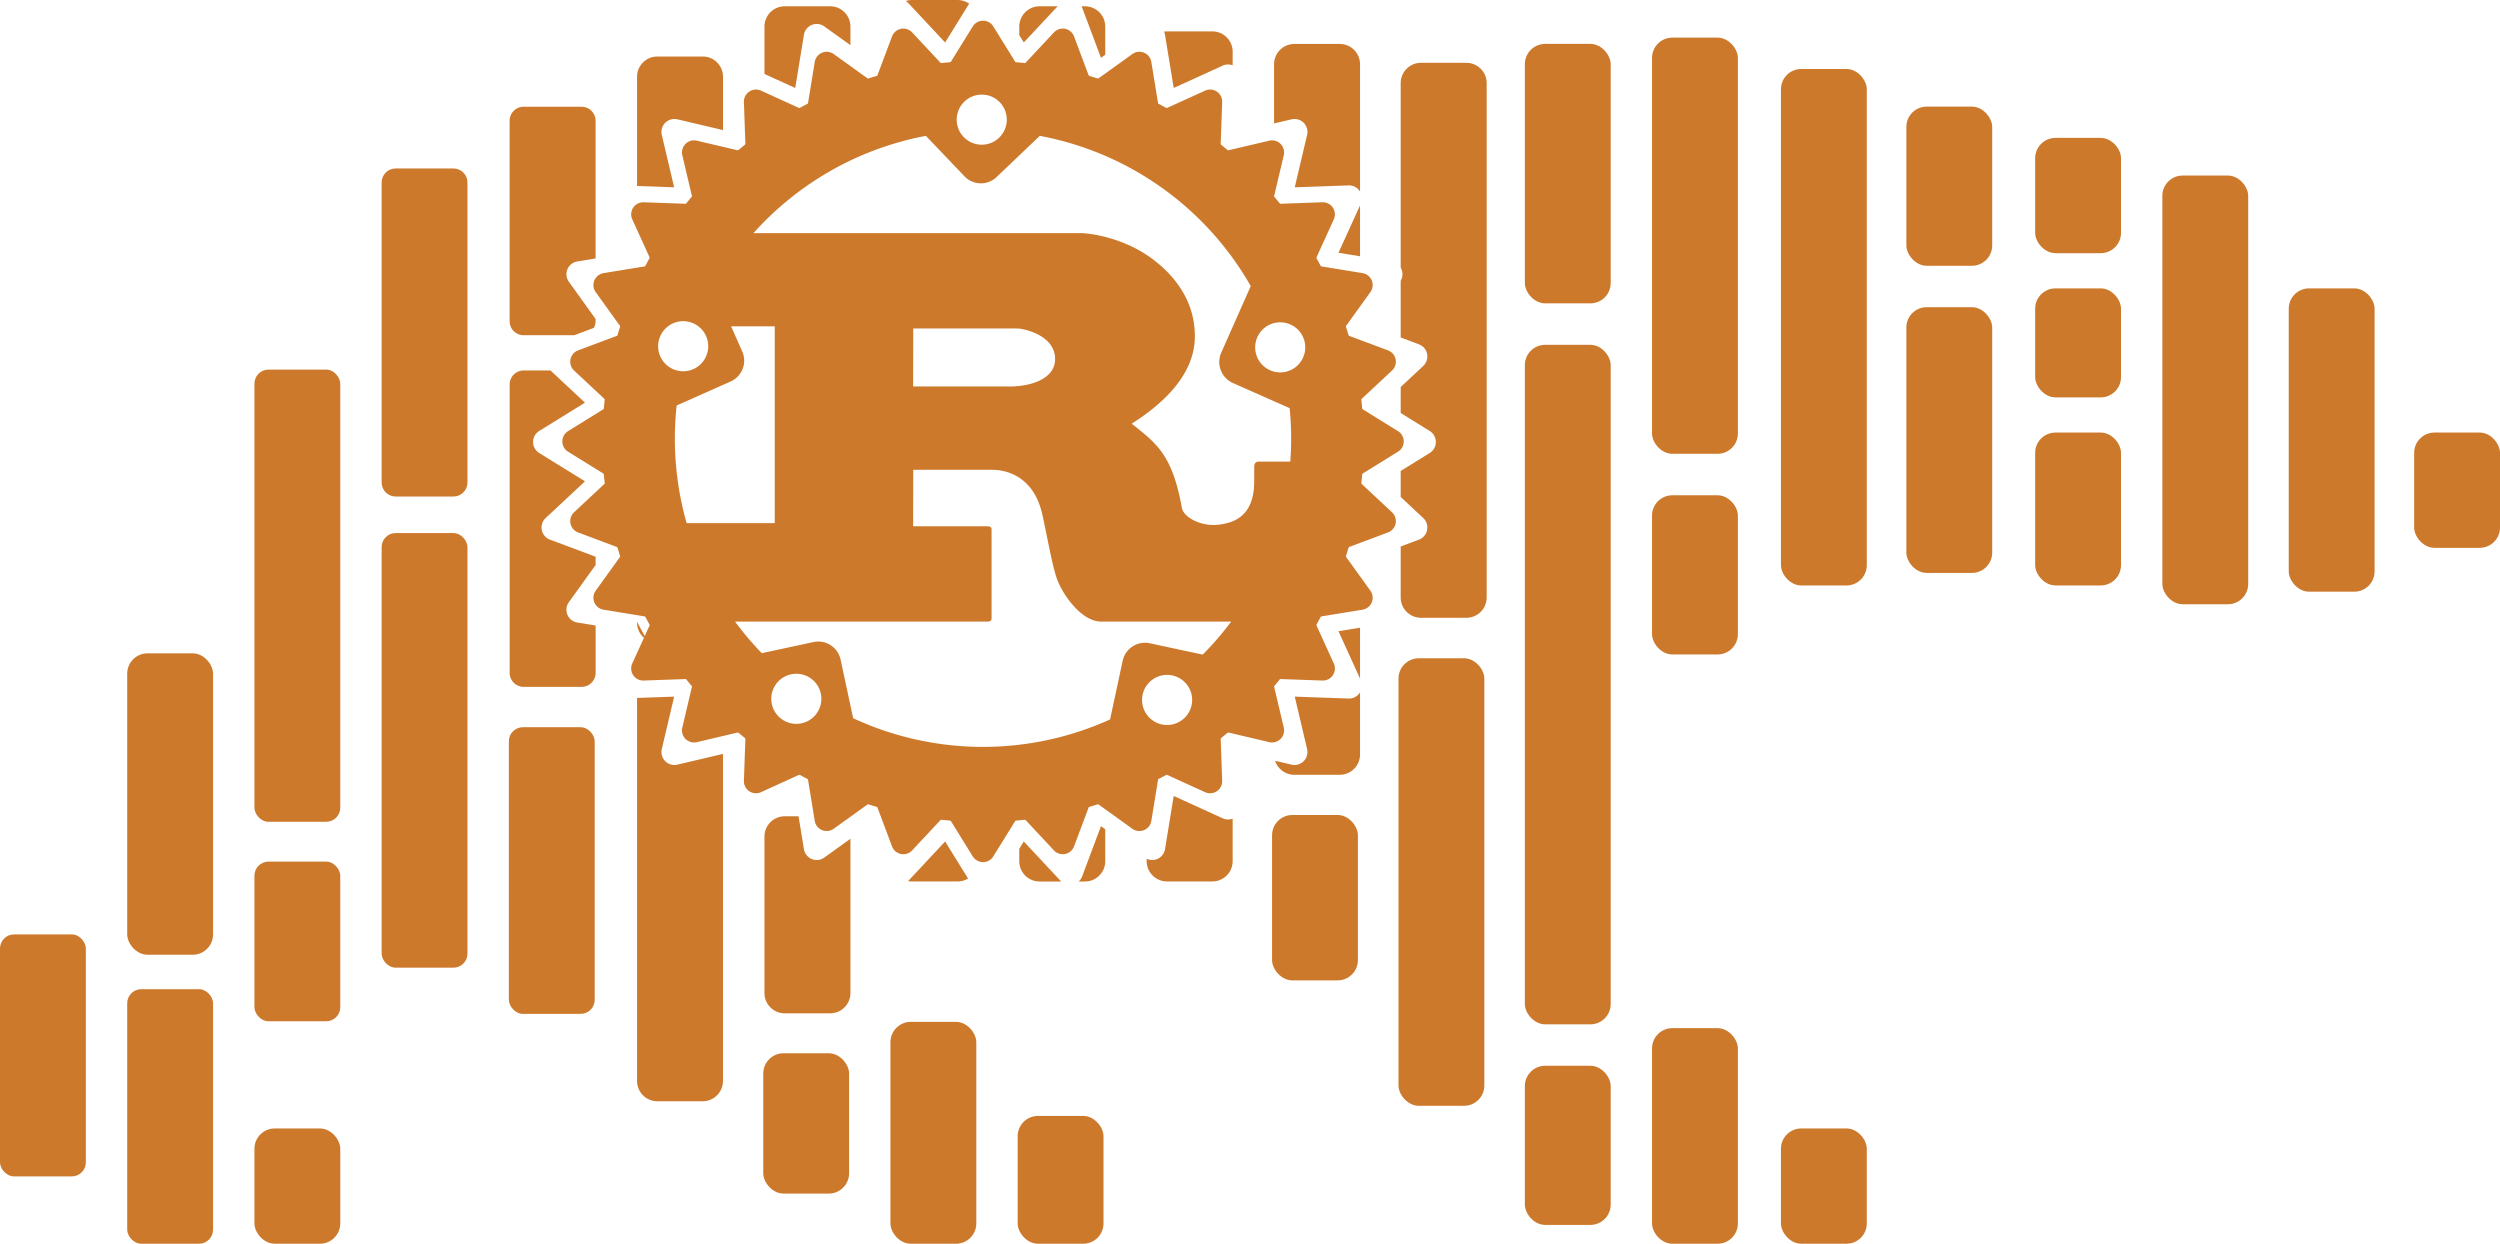 <?xml version="1.0" encoding="UTF-8" standalone="no"?>
<svg
   xmlns:dc="http://purl.org/dc/elements/1.1/"
   xmlns:cc="http://creativecommons.org/ns#"
   xmlns:rdf="http://www.w3.org/1999/02/22-rdf-syntax-ns#"
   xmlns:svg="http://www.w3.org/2000/svg"
   xmlns="http://www.w3.org/2000/svg"
   xmlns:sodipodi="http://sodipodi.sourceforge.net/DTD/sodipodi-0.dtd"
   xmlns:inkscape="http://www.inkscape.org/namespaces/inkscape"
   width="208.031mm"
   height="103.494mm"
   viewBox="0 0 208.031 103.494"
   version="1.1"
   id="svg1766"
   inkscape:version="1.0.2 (394de47547, 2021-03-26)"
   sodipodi:docname="polars-logo-rust.svg">
  <defs
     id="defs1760" />
  <sodipodi:namedview
     id="base"
     pagecolor="#ffffff"
     bordercolor="#666666"
     borderopacity="1.0"
     inkscape:pageopacity="0"
     inkscape:pageshadow="2"
     inkscape:zoom="0.49497475"
     inkscape:cx="194.4128"
     inkscape:cy="84.510414"
     inkscape:document-units="mm"
     inkscape:current-layer="layer1"
     inkscape:document-rotation="0"
     showgrid="false"
     showborder="false"
     inkscape:window-width="1824"
     inkscape:window-height="852"
     inkscape:window-x="0"
     inkscape:window-y="27"
     inkscape:window-maximized="1"
     fit-margin-top="0"
     fit-margin-left="0"
     fit-margin-right="0"
     fit-margin-bottom="0" />
  <g
     inkscape:label="Layer 1"
     inkscape:groupmode="layer"
     id="layer1">
    <g
       id="g3808"
       inkscape:export-filename="rust.png"
       inkscape:export-xdpi="96"
       inkscape:export-ydpi="96">
      <g
         id="g3756">
        <rect
           style="fill:#cd792c;fill-opacity:1;fill-rule:evenodd;stroke:none;stroke-width:0.26;stroke-opacity:1"
           id="rect1700-7-62"
           width="7.144"
           height="20.138"
           x="-2.8423553e-14"
           y="77.754"
           ry="1.17" />
        <rect
           style="fill:#cd792c;fill-opacity:1;fill-rule:evenodd;stroke:none;stroke-width:0.261;stroke-opacity:1"
           id="rect1700-6-1"
           width="7.144"
           height="25.082"
           x="10.585"
           y="54.365"
           ry="1.691" />
        <rect
           style="fill:#cd792c;fill-opacity:1;fill-rule:evenodd;stroke:none;stroke-width:0.257;stroke-opacity:1"
           id="rect1700-7-3-8"
           width="7.144"
           height="21.184"
           x="10.585"
           y="82.311"
           ry="1.17" />
        <rect
           style="fill:#cd792c;fill-opacity:1;fill-rule:evenodd;stroke:none;stroke-width:0.261;stroke-opacity:1"
           id="rect1700-3-9"
           width="7.144"
           height="37.628"
           x="21.171"
           y="30.755"
           ry="1.17" />
        <rect
           style="fill:#cd792c;fill-opacity:1;fill-rule:evenodd;stroke:none;stroke-width:0.266;stroke-opacity:1"
           id="rect1700-7-5-2"
           width="7.144"
           height="13.284"
           x="21.171"
           y="71.698"
           ry="1.17" />
        <rect
           style="fill:#cd792c;fill-opacity:1;fill-rule:evenodd;stroke:none;stroke-width:0.261;stroke-opacity:1"
           id="rect1700-7-56-02"
           width="7.144"
           height="9.592"
           x="21.171"
           y="93.902"
           ry="1.691" />
        <path
           id="rect1700-75"
           style="fill:#cd792c;fill-opacity:1;fill-rule:evenodd;stroke:none;stroke-width:0.261;stroke-opacity:1"
           d="m 32.926,14.019 h 4.804 c 0.648,0 1.17,0.522 1.17,1.17 v 24.959 c 0,0.648 -0.522,1.17 -1.17,1.17 h -4.804 c -0.648,0 -1.17,-0.522 -1.17,-1.17 V 15.189 c 0,-0.648 0.522,-1.17 1.17,-1.17 z" />
        <rect
           style="fill:#cd792c;fill-opacity:1;fill-rule:evenodd;stroke:none;stroke-width:0.261;stroke-opacity:1"
           id="rect1700-9-9"
           width="7.144"
           height="36.164"
           x="31.756"
           y="44.358"
           ry="1.167" />
        <path
           id="rect1700-7-56-2-2"
           style="fill:#cd792c;fill-opacity:1;fill-rule:evenodd;stroke:none;stroke-width:1.022;stroke-opacity:1"
           d="M 164.445 33.52 C 161.996 33.52 160.025 35.49 160.025 37.939 L 160.025 100.844 C 160.025 103.293 161.996 105.266 164.445 105.266 L 180.32 105.266 L 186.465 102.963 C 186.811 102.332 187.025 101.617 187.025 100.844 L 187.025 100.162 L 178.631 88.479 A 4.07 4.07 0 0 1 181.281 82.094 L 187.025 81.156 L 187.025 37.939 C 187.025 35.49 185.053 33.52 182.604 33.52 L 164.445 33.52 z "
           transform="scale(0.265)" />
        <path
           id="rect1700-7-56-7-8"
           style="fill:#cd792c;fill-opacity:1;fill-rule:evenodd;stroke:none;stroke-width:1.022;stroke-opacity:1"
           d="M 164.455 116.33 C 162.006 116.33 160.035 118.301 160.035 120.75 L 160.035 211.26 C 160.035 213.709 162.006 215.682 164.455 215.682 L 182.613 215.682 C 185.062 215.682 187.035 213.709 187.035 211.26 L 187.035 196.42 L 181.281 195.48 A 4.07 4.07 0 0 1 178.631 189.088 L 187.035 177.398 L 187.035 174.824 L 172.695 169.451 A 4.07 4.07 0 0 1 171.344 162.668 L 183.688 151.137 L 169.322 142.248 A 4.07 4.07 0 0 1 169.322 135.324 L 183.68 126.438 L 172.867 116.33 L 164.455 116.33 z M 184.314 135.619 L 179.199 138.787 L 184.314 141.953 C 184.287 140.875 183.998 139.872 183.998 138.787 C 183.998 137.703 184.287 136.697 184.314 135.619 z M 186.139 159.98 L 181.701 164.129 L 187.035 166.129 L 187.035 165.244 C 186.69 163.504 186.441 161.742 186.139 159.98 z "
           transform="scale(0.265)" />
        <rect
           style="fill:#cd792c;fill-opacity:1;fill-rule:evenodd;stroke:none;stroke-width:0.27;stroke-opacity:1"
           id="rect1700-7-56-0-97"
           width="7.144"
           height="23.854"
           x="42.343"
           y="60.514"
           ry="1.17" />
        <path
           id="rect1700-7-56-3-612"
           style="fill:#cd792c;fill-opacity:1;fill-rule:evenodd;stroke:none;stroke-width:0.985;stroke-opacity:1"
           d="M 206.43 17.744 C 202.889 17.744 200.037 20.594 200.037 24.135 L 200.037 58.406 L 211.688 58.818 L 207.811 42.365 A 4.07 4.07 0 0 1 212.705 37.471 L 227.037 40.844 L 227.037 24.135 C 227.037 20.594 224.186 17.744 220.645 17.744 L 206.43 17.744 z M 217.246 46.896 L 218.633 52.787 C 220.101 51.242 221.584 49.754 223.129 48.285 L 217.246 46.896 z M 201.086 66.592 L 203.604 72.113 C 204.741 70.318 205.841 68.531 207.066 66.799 L 201.086 66.592 z "
           transform="scale(0.265)" />
        <path
           id="rect1700-7-56-3-6-9"
           style="fill:#cd792c;fill-opacity:1;fill-rule:evenodd;stroke:none;stroke-width:0.985;stroke-opacity:1"
           d="M 200.037 195.242 L 200.037 195.477 C 200.037 197.844 201.315 199.895 203.217 201 A 122.835 122.835 0 0 1 200.037 195.242 z "
           transform="scale(0.265)" />
        <path
           id="rect1700-7-56-3-0-3"
           style="fill:#cd792c;fill-opacity:1;fill-rule:evenodd;stroke:none;stroke-width:0.985;stroke-opacity:1"
           d="M 211.688 218.748 L 200.037 219.16 L 200.037 339.418 C 200.037 342.959 202.889 345.811 206.43 345.811 L 220.627 345.811 C 224.168 345.811 227.02 342.959 227.02 339.418 L 227.02 236.734 L 212.705 240.104 A 4.07 4.07 0 0 1 207.811 235.209 L 211.688 218.748 z M 218.633 224.785 L 217.246 230.67 L 223.129 229.281 C 221.585 227.814 220.1 226.329 218.633 224.785 z "
           transform="scale(0.265)" />
        <path
           id="rect1700-7-56-3-62-9"
           style="fill:#cd792c;fill-opacity:1;fill-rule:evenodd;stroke:none;stroke-width:0.985;stroke-opacity:1"
           d="M 246.438 1.975 C 242.896 1.975 240.045 4.826 240.045 8.367 L 240.045 23.221 L 249.711 27.631 L 252.436 10.939 A 4.07 4.07 0 0 1 258.828 8.289 L 267.045 14.193 L 267.045 8.367 C 267.045 4.826 264.194 1.975 260.652 1.975 L 246.438 1.975 z M 259.41 18.734 L 258.459 24.574 C 260.384 23.717 262.375 23.046 264.35 22.285 L 259.41 18.734 z M 240.061 32.176 C 240.103 32.98 240.292 33.741 240.604 34.438 C 241.219 34.046 241.835 33.657 242.455 33.264 L 240.061 32.176 z "
           transform="scale(0.265)" />
        <path
           id="rect1700-7-56-3-8-7"
           style="fill:#cd792c;fill-opacity:1;fill-rule:evenodd;stroke:none;stroke-width:0.985;stroke-opacity:1"
           d="M 246.438 256.318 C 242.896 256.318 240.045 259.168 240.045 262.709 L 240.045 311.807 C 240.045 315.348 242.896 318.197 246.438 318.197 L 260.652 318.197 C 264.194 318.197 267.045 315.348 267.045 311.807 L 267.045 263.375 L 258.828 269.283 A 4.07 4.07 0 0 1 252.436 266.635 L 250.752 256.318 L 246.438 256.318 z M 259 256.318 L 259.41 258.838 L 262.529 256.596 C 261.936 256.415 261.306 256.318 260.652 256.318 L 259 256.318 z "
           transform="scale(0.265)" />
        <rect
           style="fill:#cd792c;fill-opacity:1;fill-rule:evenodd;stroke:none;stroke-width:0.261;stroke-opacity:1"
           id="rect1700-7-56-3-7-8"
           width="7.144"
           height="11.678"
           x="63.512"
           y="87.643"
           ry="1.691" />
        <rect
           style="fill:#cd792c;fill-opacity:1;fill-rule:evenodd;stroke:none;stroke-width:0.261;stroke-opacity:1"
           id="rect1700-7-56-3-9-5"
           width="7.144"
           height="18.464"
           x="74.097"
           y="85.031"
           ry="1.691" />
        <path
           id="rect1700-7-56-3-02-0"
           style="fill:#cd792c;fill-opacity:1;fill-rule:evenodd;stroke:none;stroke-width:0.985;stroke-opacity:1"
           d="M 281.711 260.684 L 283.785 266.213 L 287.934 261.777 C 285.848 261.419 283.76 261.144 281.711 260.684 z M 305.961 263.6 L 307.053 265.363 L 307.053 263.703 C 306.693 263.654 306.332 263.609 305.961 263.6 z M 296.777 264.227 L 285.248 276.57 A 4.07 4.07 0 0 1 285.152 276.668 C 285.569 276.753 286.001 276.797 286.443 276.797 L 300.66 276.797 C 301.88 276.797 303.014 276.452 303.982 275.863 L 296.777 264.227 z "
           transform="scale(0.265)" />
        <path
           id="rect1700-7-56-3-3-36"
           style="fill:#cd792c;fill-opacity:1;fill-rule:evenodd;stroke:none;stroke-width:0.985;stroke-opacity:1"
           d="M 286.443 0 C 285.736 1.1826187e-16 285.059 0.118 284.424 0.328 A 4.07 4.07 0 0 1 285.248 1.004 L 296.777 13.34 L 304.324 1.154 C 303.287 0.429 302.027 -2.2851851e-16 300.66 0 L 286.443 0 z M 283.785 11.354 L 281.711 16.883 C 283.76 16.423 285.848 16.147 287.934 15.789 L 283.785 11.354 z M 307.053 12.199 L 305.953 13.975 C 306.327 13.965 306.69 13.921 307.053 13.871 L 307.053 12.199 z "
           transform="scale(0.265)" />
        <rect
           style="fill:#cd792c;fill-opacity:1;fill-rule:evenodd;stroke:none;stroke-width:0.261;stroke-opacity:1"
           id="rect1700-7-56-3-2-0"
           width="7.144"
           height="10.635"
           x="84.682"
           y="92.859"
           ry="1.691" />
        <path
           id="rect1700-7-56-3-75-6"
           style="fill:#cd792c;fill-opacity:1;fill-rule:evenodd;stroke:none;stroke-width:0.985;stroke-opacity:1"
           d="M 326.451 1.973 C 322.91 1.973 320.059 4.824 320.059 8.365 L 320.059 11.043 L 321.477 13.332 L 332.102 1.973 L 326.451 1.973 z M 339.625 1.973 A 4.07 4.07 0 0 1 339.791 2.355 L 345.713 18.152 L 347.059 17.186 L 347.059 8.365 C 347.059 4.824 344.209 1.973 340.668 1.973 L 339.625 1.973 z M 334.477 11.354 L 330.328 15.789 C 332.411 16.147 334.497 16.423 336.543 16.883 L 334.477 11.354 z "
           transform="scale(0.265)" />
        <path
           id="rect1700-7-56-3-92-3"
           style="fill:#cd792c;fill-opacity:1;fill-rule:evenodd;stroke:none;stroke-width:0.985;stroke-opacity:1"
           d="M 345.713 259.422 L 339.791 275.219 A 4.07 4.07 0 0 1 338.719 276.801 L 340.668 276.801 C 344.209 276.801 347.059 273.951 347.059 270.41 L 347.059 260.389 L 345.713 259.422 z M 336.543 260.684 C 334.497 261.143 332.411 261.42 330.328 261.777 L 334.477 266.213 L 336.543 260.684 z M 321.477 264.234 L 320.059 266.525 L 320.059 270.41 C 320.059 273.951 322.91 276.801 326.451 276.801 L 333.242 276.801 A 4.07 4.07 0 0 1 333.008 276.57 L 321.477 264.234 z "
           transform="scale(0.265)" />
        <path
           id="rect1700-7-56-3-28-06"
           style="fill:#cd792c;fill-opacity:1;fill-rule:evenodd;stroke:none;stroke-width:0.985;stroke-opacity:1"
           d="M 366.459 9.857 C 366.141 9.857 365.831 9.887 365.525 9.932 A 4.07 4.07 0 0 1 365.828 10.939 L 368.553 27.623 L 383.936 20.609 A 4.07 4.07 0 0 1 387.066 20.508 L 387.066 16.25 C 387.066 12.709 384.217 9.857 380.676 9.857 L 366.459 9.857 z M 381.322 30.746 L 375.809 33.264 C 377.601 34.4 379.386 35.494 381.115 36.717 L 381.322 30.746 z "
           transform="scale(0.265)" />
        <path
           id="rect1700-7-56-3-97-1"
           style="fill:#cd792c;fill-opacity:1;fill-rule:evenodd;stroke:none;stroke-width:0.985;stroke-opacity:1"
           d="M 381.115 240.85 C 379.383 242.075 377.596 243.173 375.801 244.311 L 381.322 246.828 L 381.115 240.85 z M 368.553 249.943 L 365.828 266.635 A 4.07 4.07 0 0 1 360.066 269.656 L 360.066 270.393 C 360.066 273.934 362.918 276.783 366.459 276.783 L 380.676 276.783 C 384.217 276.783 387.066 273.934 387.066 270.393 L 387.066 257.059 A 4.07 4.07 0 0 1 383.936 256.957 L 368.553 249.943 z "
           transform="scale(0.265)" />
        <path
           id="rect1700-7-56-3-36-5"
           style="fill:#cd792c;fill-opacity:1;fill-rule:evenodd;stroke:none;stroke-width:0.985;stroke-opacity:1"
           d="M 406.459 13.803 C 402.918 13.803 400.066 16.654 400.066 20.195 L 400.066 38.762 L 405.551 37.471 A 4.07 4.07 0 0 1 410.443 42.365 L 406.568 58.818 L 423.459 58.221 A 4.07 4.07 0 0 1 427.066 60.154 L 427.066 20.195 C 427.066 16.654 424.217 13.803 420.676 13.803 L 406.459 13.803 z M 401.018 46.896 L 400.066 47.121 L 400.066 50.932 L 401.018 46.896 z M 427.066 64.502 L 420.291 79.369 L 427.066 80.477 L 427.066 64.502 z M 417.168 66.592 L 411.197 66.799 C 412.421 68.53 413.515 70.319 414.652 72.113 L 417.168 66.592 z M 423.34 88.117 C 424.197 90.043 424.876 92.032 425.637 94.008 L 427.066 92.016 L 427.066 88.725 L 423.34 88.117 z "
           transform="scale(0.265)" />
        <path
           id="rect1700-7-56-3-29-4"
           style="fill:#cd792c;fill-opacity:1;fill-rule:evenodd;stroke:none;stroke-width:0.985;stroke-opacity:1"
           d="M 425.629 183.564 C 424.868 185.539 424.197 187.53 423.34 189.455 L 427.066 188.848 L 427.066 185.564 L 425.629 183.564 z M 427.066 197.098 L 420.291 198.203 L 427.066 213.072 L 427.066 197.098 z M 414.652 205.459 C 413.517 207.252 412.42 209.038 411.197 210.768 L 417.168 210.982 L 414.652 205.459 z M 427.066 217.406 A 4.07 4.07 0 0 1 423.459 219.346 L 406.568 218.748 L 410.443 235.209 A 4.07 4.07 0 0 1 405.551 240.104 L 400.385 238.887 C 401.218 241.447 403.614 243.291 406.459 243.291 L 420.676 243.291 C 424.217 243.291 427.066 240.44 427.066 236.898 L 427.066 217.406 z M 400.066 226.639 L 400.066 230.445 L 401.018 230.67 L 400.066 226.639 z "
           transform="scale(0.265)" />
        <rect
           style="fill:#cd792c;fill-opacity:1;fill-rule:evenodd;stroke:none;stroke-width:0.261;stroke-opacity:1"
           id="rect1700-7-56-3-31-7"
           width="7.144"
           height="13.765"
           x="105.851"
           y="67.816"
           ry="1.691" />
        <path
           id="rect1700-7-56-3-1-5"
           style="fill:#cd792c;fill-opacity:1;fill-rule:evenodd;stroke:none;stroke-width:7.597;stroke-miterlimit:4;stroke-dasharray:none;stroke-opacity:1"
           d="M 446.223 19.725 C 442.681 19.725 439.83 22.576 439.83 26.117 L 439.83 84.061 A 4.07 4.07 0 0 1 439.83 88.162 L 439.83 105.977 L 445.561 108.123 A 4.07 4.07 0 0 1 446.91 114.906 L 439.83 121.529 L 439.83 129.688 L 448.934 135.324 A 4.07 4.07 0 0 1 448.934 142.248 L 439.83 147.885 L 439.83 156.049 L 446.91 162.668 A 4.07 4.07 0 0 1 445.561 169.451 L 439.83 171.6 L 439.83 187.602 C 439.83 191.143 442.681 193.992 446.223 193.992 L 460.439 193.992 C 463.981 193.992 466.83 191.143 466.83 187.602 L 466.83 26.117 C 466.83 22.576 463.981 19.725 460.439 19.725 L 446.223 19.725 z "
           transform="scale(0.265)" />
        <rect
           style="fill:#cd792c;fill-opacity:1;fill-rule:evenodd;stroke:none;stroke-width:0.261;stroke-opacity:1"
           id="rect1700-7-56-3-94-69"
           width="7.144"
           height="37.24"
           x="116.372"
           y="54.777"
           ry="1.691" />
        <rect
           style="fill:#cd792c;fill-opacity:1;fill-rule:evenodd;stroke:none;stroke-width:0.261;stroke-opacity:1"
           id="rect1700-7-56-3-78-7"
           width="7.144"
           height="21.59"
           x="126.886"
           y="3.653"
           ry="1.691" />
        <rect
           style="fill:#cd792c;fill-opacity:1;fill-rule:evenodd;stroke:none;stroke-width:0.261;stroke-opacity:1"
           id="rect1700-7-56-3-4-4"
           width="7.144"
           height="56.545"
           x="126.886"
           y="28.693"
           ry="1.691" />
        <rect
           style="fill:#cd792c;fill-opacity:1;fill-rule:evenodd;stroke:none;stroke-width:0.261;stroke-opacity:1"
           id="rect1700-7-56-3-5-5"
           width="7.144"
           height="13.243"
           x="126.886"
           y="88.685"
           ry="1.691" />
        <rect
           style="fill:#cd792c;fill-opacity:1;fill-rule:evenodd;stroke:none;stroke-width:0.261;stroke-opacity:1"
           id="rect1700-7-56-3-03-5"
           width="7.144"
           height="17.94"
           x="137.469"
           y="85.555"
           ry="1.691" />
        <rect
           style="fill:#cd792c;fill-opacity:1;fill-rule:evenodd;stroke:none;stroke-width:0.261;stroke-opacity:1"
           id="rect1700-7-56-3-610-4"
           width="7.144"
           height="13.246"
           x="137.469"
           y="41.213"
           ry="1.691" />
        <rect
           style="fill:#cd792c;fill-opacity:1;fill-rule:evenodd;stroke:none;stroke-width:0.261;stroke-opacity:1"
           id="rect1700-7-56-3-63-7"
           width="7.144"
           height="34.632"
           x="137.469"
           y="3.131"
           ry="1.691" />
        <rect
           style="fill:#cd792c;fill-opacity:1;fill-rule:evenodd;stroke:none;stroke-width:0.261;stroke-opacity:1"
           id="rect1700-7-56-3-20-4"
           width="7.144"
           height="42.979"
           x="148.197"
           y="5.74"
           ry="1.691" />
        <rect
           style="fill:#cd792c;fill-opacity:1;fill-rule:evenodd;stroke:none;stroke-width:0.261;stroke-opacity:1"
           id="rect1700-7-56-3-615-3"
           width="7.144"
           height="9.592"
           x="148.197"
           y="93.902"
           ry="1.691" />
        <rect
           style="fill:#cd792c;fill-opacity:1;fill-rule:evenodd;stroke:none;stroke-width:0.261;stroke-opacity:1"
           id="rect1700-7-56-3-54-78"
           width="7.144"
           height="13.246"
           x="158.632"
           y="8.871"
           ry="1.691" />
        <rect
           style="fill:#cd792c;fill-opacity:1;fill-rule:evenodd;stroke:none;stroke-width:0.261;stroke-opacity:1"
           id="rect1700-7-56-3-76-6"
           width="7.144"
           height="22.112"
           x="158.632"
           y="25.562"
           ry="1.691" />
        <rect
           style="fill:#cd792c;fill-opacity:1;fill-rule:evenodd;stroke:none;stroke-width:0.261;stroke-opacity:1"
           id="rect1700-7-56-3-56-8"
           width="7.144"
           height="9.592"
           x="169.351"
           y="11.475"
           ry="1.691" />
        <rect
           style="fill:#cd792c;fill-opacity:1;fill-rule:evenodd;stroke:none;stroke-width:0.261;stroke-opacity:1"
           id="rect1700-7-56-3-93-4"
           width="7.144"
           height="9.071"
           x="169.351"
           y="23.996"
           ry="1.691" />
        <rect
           style="fill:#cd792c;fill-opacity:1;fill-rule:evenodd;stroke:none;stroke-width:0.261;stroke-opacity:1"
           id="rect1700-7-56-3-74-3"
           width="7.144"
           height="12.722"
           x="169.351"
           y="35.994"
           ry="1.691" />
        <rect
           style="fill:#cd792c;fill-opacity:1;fill-rule:evenodd;stroke:none;stroke-width:0.261;stroke-opacity:1"
           id="rect1700-7-56-3-52-1"
           width="7.144"
           height="35.675"
           x="179.934"
           y="14.607"
           ry="1.691" />
        <rect
           style="fill:#cd792c;fill-opacity:1;fill-rule:evenodd;stroke:none;stroke-width:0.261;stroke-opacity:1"
           id="rect1700-7-56-3-547-4"
           width="7.144"
           height="25.241"
           x="190.452"
           y="23.996"
           ry="1.691" />
        <rect
           style="fill:#cd792c;fill-opacity:1;fill-rule:evenodd;stroke:none;stroke-width:0.261;stroke-opacity:1"
           id="rect1700-7-56-3-44-9"
           width="7.144"
           height="9.592"
           x="200.887"
           y="35.995"
           ry="1.691" />
      </g>
      <g
         id="g4788"
         transform="matrix(0.67,0,0,0.67,34.197,-10.806)"
         style="fill:#cd792c;fill-opacity:1">
        <path
           d="M 71.05,23.68 C 44.99,23.68 23.78,44.9 23.78,70.95 23.78,97 45,118.22 71.05,118.22 97.1,118.22 118.32,97 118.32,70.95 118.32,44.9 97.1,23.68 71.05,23.68 Z m -0.07,4.2 a 3.1,3.11 0 0 1 3.02,3.11 3.11,3.11 0 0 1 -6.22,0 3.11,3.11 0 0 1 3.2,-3.11 z M 78.1,33 a 38.27,38.27 0 0 1 26.2,18.66 l -3.67,8.28 c -0.63,1.43 0.02,3.11 1.44,3.75 l 7.06,3.13 a 38.27,38.27 0 0 1 0.08,6.64 h -3.93 c -0.39,0 -0.55,0.26 -0.55,0.64 v 1.8 c 0,4.24 -2.39,5.17 -4.49,5.4 -2,0.23 -4.21,-0.84 -4.49,-2.06 -1.18,-6.63 -3.14,-8.04 -6.24,-10.49 3.85,-2.44 7.85,-6.05 7.85,-10.87 0,-5.21 -3.57,-8.49 -6,-10.1 -3.42,-2.25 -7.2,-2.7 -8.22,-2.7 H 42.54 A 38.27,38.27 0 0 1 63.95,33 l 4.79,5.02 c 1.08,1.13 2.87,1.18 4,0.09 z M 33.9,56.02 a 3.11,3.11 0 0 1 3.02,3.11 3.11,3.11 0 0 1 -6.22,0 3.11,3.11 0 0 1 3.2,-3.11 z m 74.15,0.14 a 3.11,3.11 0 0 1 3.02,3.11 3.11,3.11 0 0 1 -6.22,0 3.11,3.11 0 0 1 3.2,-3.11 z m -68.29,0.5 h 5.42 V 81.1 H 34.24 A 38.27,38.27 0 0 1 33,66.49 l 6.7,-2.98 c 1.43,-0.64 2.08,-2.31 1.44,-3.74 z m 22.62,0.26 h 12.91 c 0.67,0 4.71,0.77 4.71,3.8 0,2.51 -3.1,3.41 -5.65,3.41 H 62.37 Z m 0,17.56 h 9.89 c 0.9,0 4.83,0.26 6.08,5.28 0.39,1.54 1.26,6.56 1.85,8.17 0.59,1.8 2.98,5.4 5.53,5.4 h 16.14 a 38.27,38.27 0 0 1 -3.54,4.1 l -6.57,-1.41 c -1.53,-0.33 -3.04,0.65 -3.37,2.18 l -1.56,7.28 A 38.27,38.27 0 0 1 54.92,105.33 L 53.36,98.05 C 53.03,96.52 51.53,95.54 50,95.87 l -6.43,1.38 a 38.27,38.27 0 0 1 -3.32,-3.92 h 31.27 c 0.35,0 0.59,-0.06 0.59,-0.39 V 81.88 c 0,-0.32 -0.24,-0.39 -0.59,-0.39 H 62.37 Z M 47.95,99.81 a 3.11,3.11 0 0 1 3.02,3.11 3.11,3.11 0 0 1 -6.22,0 3.11,3.11 0 0 1 3.2,-3.11 z M 94,99.95 a 3.11,3.11 0 0 1 3.02,3.11 3.11,3.11 0 0 1 -6.22,0 3.11,3.11 0 0 1 3.2,-3.11 z"
           id="path4730"
           style="fill:#cd792c;fill-opacity:1" />
        <path
           d="M 115.68,70.95 A 44.63,44.63 0 0 1 71.05,115.58 44.63,44.63 0 0 1 26.42,70.95 44.63,44.63 0 0 1 71.05,26.32 44.63,44.63 0 0 1 115.68,70.95 Z m -0.84,-4.31 6.96,4.31 -6.96,4.31 5.98,5.59 -7.66,2.87 4.78,6.65 -8.09,1.32 3.4,7.46 -8.19,-0.29 1.88,7.98 -7.98,-1.88 0.29,8.19 -7.46,-3.4 -1.32,8.09 -6.65,-4.78 -2.87,7.66 -5.59,-5.98 -4.31,6.96 -4.31,-6.96 -5.59,5.98 -2.87,-7.66 -6.65,4.78 -1.32,-8.09 -7.46,3.4 0.29,-8.19 -7.98,1.88 1.88,-7.98 -8.19,0.29 3.4,-7.46 -8.09,-1.32 4.78,-6.65 -7.66,-2.87 5.98,-5.59 -6.96,-4.31 6.96,-4.31 -5.98,-5.59 7.66,-2.87 -4.78,-6.65 8.09,-1.32 -3.4,-7.46 8.19,0.29 -1.88,-7.98 7.98,1.88 -0.29,-8.19 7.46,3.4 1.32,-8.09 6.65,4.78 2.87,-7.66 5.59,5.98 4.31,-6.96 4.31,6.96 5.59,-5.98 2.87,7.66 6.65,-4.78 1.32,8.09 7.46,-3.4 -0.29,8.19 7.98,-1.88 -1.88,7.98 8.19,-0.29 -3.4,7.46 8.09,1.32 -4.78,6.65 7.66,2.87 z"
           fill-rule="evenodd"
           stroke="#000000"
           stroke-linecap="round"
           stroke-linejoin="round"
           stroke-width="3"
           id="path4732"
           style="fill:#cd792c;fill-opacity:1;stroke:#cd792c;stroke-width:3.001;stroke-miterlimit:4;stroke-dasharray:none;stroke-opacity:1" />
      </g>
    </g>
  </g>
</svg>
